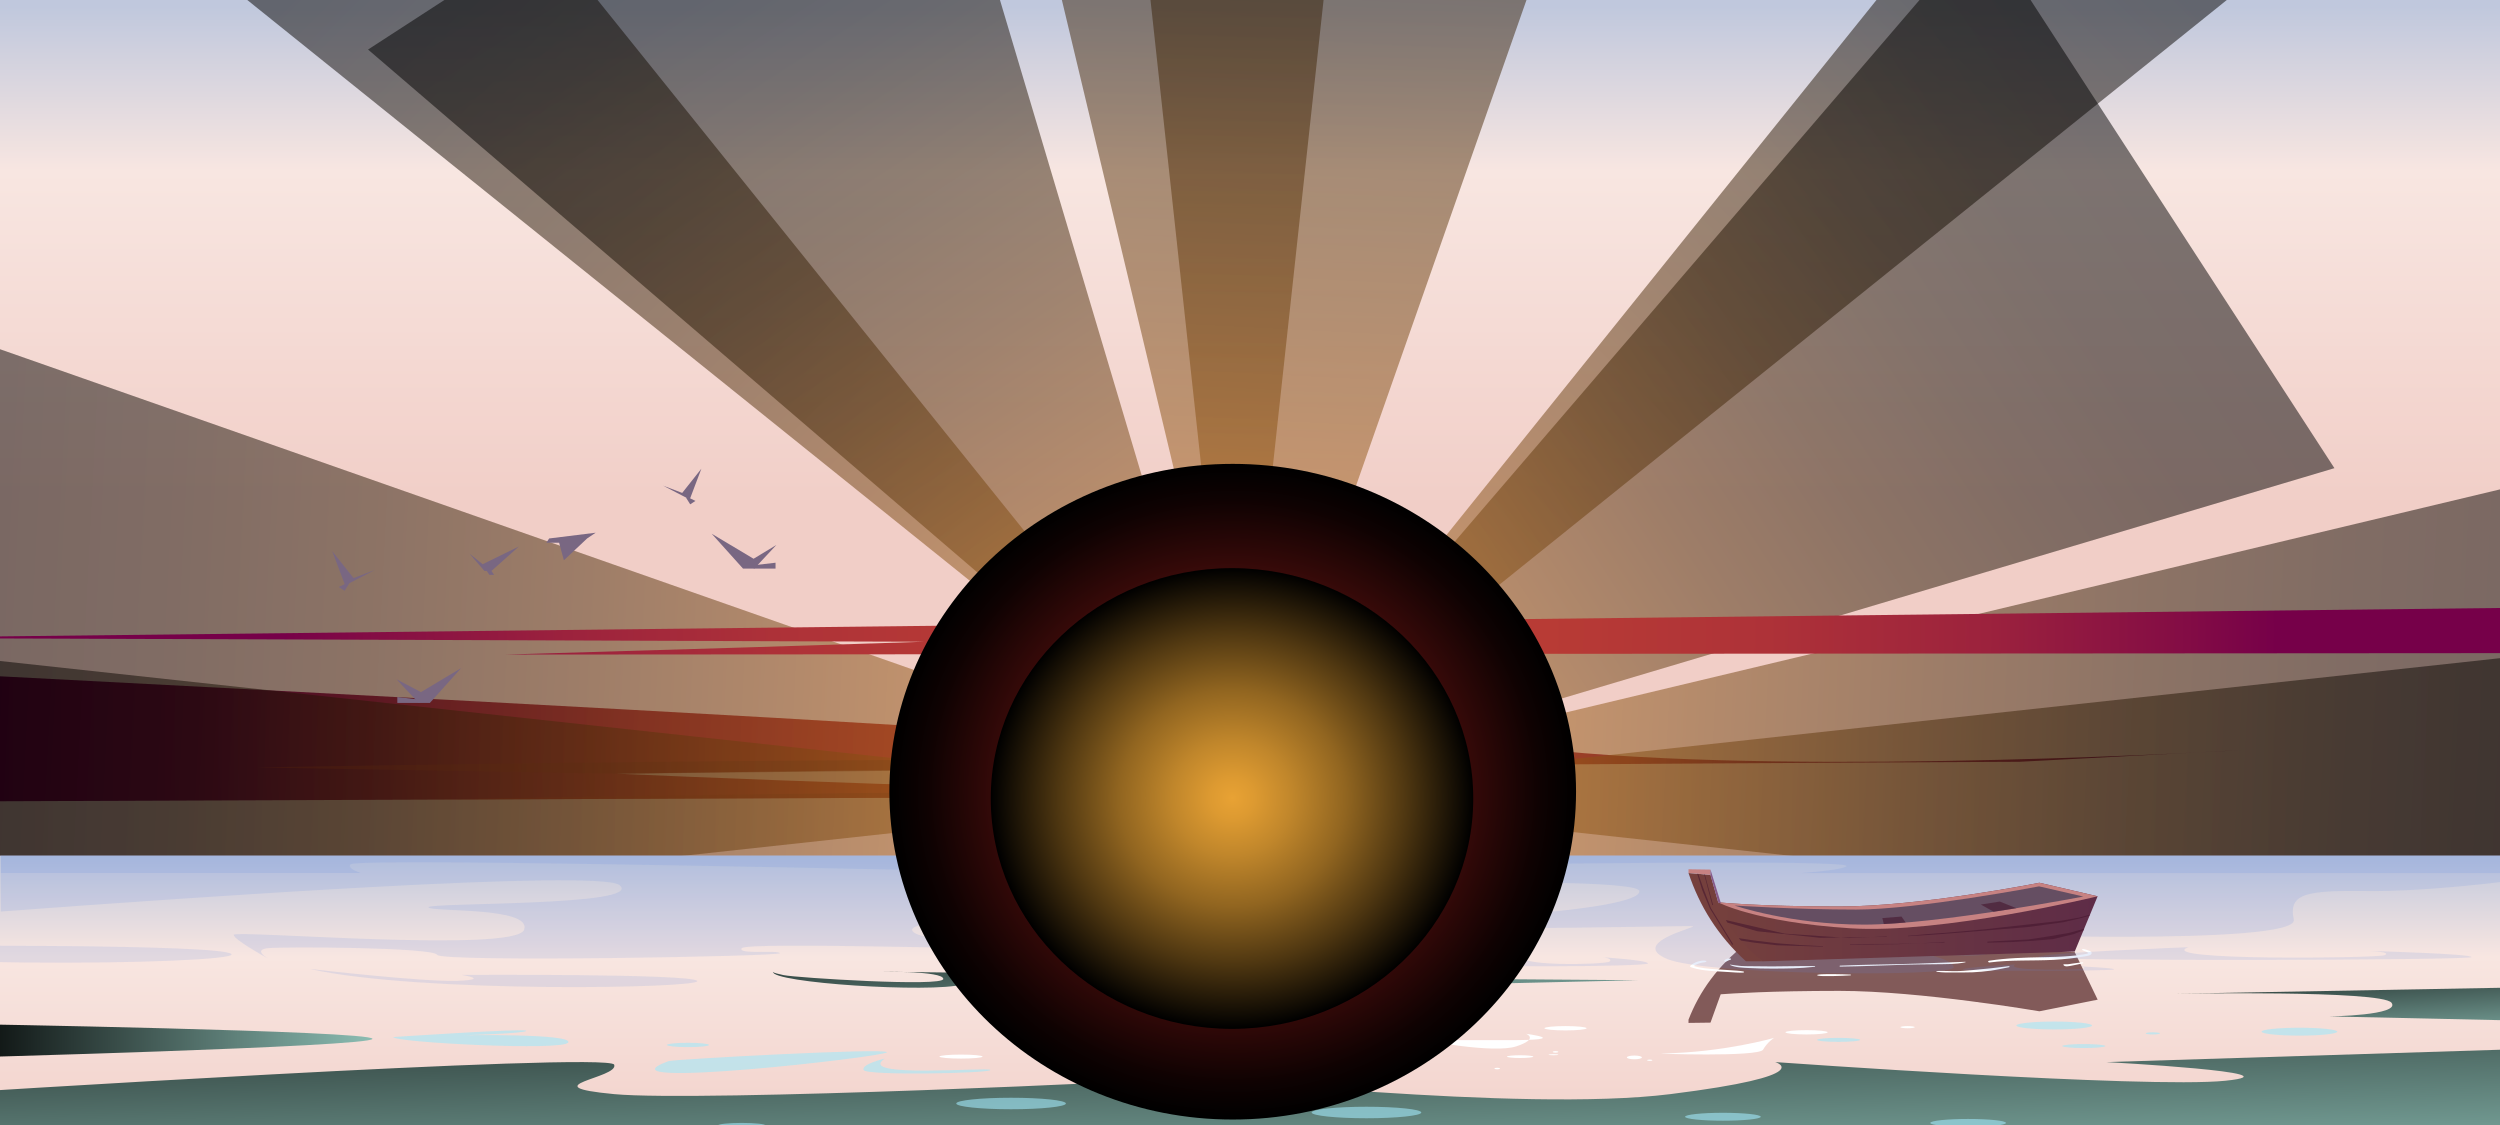 <?xml version="1.0" encoding="UTF-8"?>
<svg xmlns="http://www.w3.org/2000/svg" xmlns:xlink="http://www.w3.org/1999/xlink" viewBox="0 0 600 270">
  <rect x="0" y="0" width="600" height="270" fill="#808080" stroke="none"/>
  <defs>
    <style>
      .cls-1 {
        fill: url(#linear-gradient-2);
      }

      .cls-2, .cls-3 {
        fill: #fff;
      }

      .cls-4 {
        fill: #75403d;
      }

      .cls-5 {
        fill: url(#_Áåçûìÿííûé_ãðàäèåíò_261);
      }

      .cls-5, .cls-6, .cls-7, .cls-8, .cls-9, .cls-10, .cls-11, .cls-12, .cls-13, .cls-14, .cls-15, .cls-16, .cls-17, .cls-18, .cls-19, .cls-20, .cls-21, .cls-22, .cls-23, .cls-24, .cls-25, .cls-26, .cls-27, .cls-28, .cls-29, .cls-30 {
        mix-blend-mode: screen;
      }

      .cls-31 {
        fill: #ffc;
      }

      .cls-31, .cls-6, .cls-7, .cls-8, .cls-3, .cls-9, .cls-10, .cls-11, .cls-12, .cls-13, .cls-32, .cls-14, .cls-15, .cls-33, .cls-16, .cls-17, .cls-18, .cls-19, .cls-20, .cls-21, .cls-22, .cls-23, .cls-24, .cls-34, .cls-25, .cls-26, .cls-27, .cls-28, .cls-35 {
        fill-rule: evenodd;
      }

      .cls-6 {
        fill: url(#_Áåçûìÿííûé_ãðàäèåíò_254-4);
      }

      .cls-36 {
        fill: #45162d;
      }

      .cls-36, .cls-37, .cls-23, .cls-29 {
        opacity: .6;
      }

      .cls-7 {
        fill: url(#_Áåçûìÿííûé_ãðàäèåíò_254);
      }

      .cls-8 {
        fill: url(#_Áåçûìÿííûé_ãðàäèåíò_104-15);
      }

      .cls-8, .cls-38, .cls-10, .cls-12, .cls-13, .cls-14, .cls-16, .cls-17, .cls-21, .cls-27, .cls-28 {
        opacity: .5;
      }

      .cls-39 {
        fill: #663939;
        opacity: .8;
      }

      .cls-39, .cls-34 {
        mix-blend-mode: multiply;
      }

      .cls-9 {
        fill: url(#_Áåçûìÿííûé_ãðàäèåíò_104);
      }

      .cls-10 {
        fill: url(#_Áåçûìÿííûé_ãðàäèåíò_184-2);
      }

      .cls-40 {
        isolation: isolate;
      }

      .cls-11 {
        fill: url(#_Áåçûìÿííûé_ãðàäèåíò_254-2);
      }

      .cls-37 {
        fill: #242c4d;
      }

      .cls-12 {
        fill: url(#_Áåçûìÿííûé_ãðàäèåíò_104-13);
      }

      .cls-13 {
        fill: url(#_Áåçûìÿííûé_ãðàäèåíò_104-9);
      }

      .cls-32 {
        fill: url(#_Áåçûìÿííûé_ãðàäèåíò_49-2);
      }

      .cls-32, .cls-41 {
        mix-blend-mode: overlay;
      }

      .cls-14 {
        fill: url(#_Áåçûìÿííûé_ãðàäèåíò_104-12);
      }

      .cls-42 {
        mix-blend-mode: soft-light;
      }

      .cls-43 {
        fill: #c78282;
      }

      .cls-15 {
        fill: url(#_Áåçûìÿííûé_ãðàäèåíò_104-2);
      }

      .cls-33 {
        fill: #796782;
      }

      .cls-16 {
        fill: url(#_Áåçûìÿííûé_ãðàäèåíò_104-10);
      }

      .cls-17 {
        fill: url(#_Áåçûìÿííûé_ãðàäèåíò_104-11);
      }

      .cls-18 {
        fill: url(#_Áåçûìÿííûé_ãðàäèåíò_104-7);
      }

      .cls-19 {
        fill: url(#_Áåçûìÿííûé_ãðàäèåíò_104-5);
      }

      .cls-20 {
        fill: url(#_Áåçûìÿííûé_ãðàäèåíò_104-6);
      }

      .cls-44 {
        fill: #ffffd4;
      }

      .cls-21 {
        fill: url(#_Áåçûìÿííûé_ãðàäèåíò_104-16);
      }

      .cls-22 {
        fill: url(#_Áåçûìÿííûé_ãðàäèåíò_104-3);
      }

      .cls-23, .cls-29 {
        fill: #a2e7f8;
      }

      .cls-45 {
        clip-path: url(#clippath);
      }

      .cls-24 {
        fill: url(#_Áåçûìÿííûé_ãðàäèåíò_254-3);
      }

      .cls-34 {
        fill: #5e85e1;
        opacity: .15;
      }

      .cls-25 {
        fill: url(#_Áåçûìÿííûé_ãðàäèåíò_104-4);
      }

      .cls-46 {
        fill: none;
      }

      .cls-26 {
        fill: url(#_Áåçûìÿííûé_ãðàäèåíò_104-8);
      }

      .cls-27 {
        fill: url(#_Áåçûìÿííûé_ãðàäèåíò_184);
      }

      .cls-28 {
        fill: url(#_Áåçûìÿííûé_ãðàäèåíò_104-14);
      }

      .cls-47 {
        fill: url(#linear-gradient-3);
      }

      .cls-48 {
        fill: url(#linear-gradient);
      }

      .cls-35 {
        fill: url(#_Áåçûìÿííûé_ãðàäèåíò_49);
      }

      .cls-49 {
        fill: #865a8a;
      }

      .cls-30 {
        fill: url(#_Áåçûìÿííûé_ãðàäèåíò_256);
      }
    </style>
    <clipPath id="clippath">
      <rect class="cls-46" width="600" height="270"/>
    </clipPath>
    <linearGradient id="linear-gradient" x1="307.25" y1="121.63" x2="307.25" y2="1.61" gradientUnits="userSpaceOnUse">
      <stop offset="0" stop-color="#f1cec7"/>
      <stop offset=".67" stop-color="#f8e6e1"/>
      <stop offset="1" stop-color="#c0c8dd"/>
    </linearGradient>
    <radialGradient id="_Áåçûìÿííûé_ãðàäèåíò_49" data-name="Áåçûìÿííûé ãðàäèåíò 49" cx="252.48" cy="176.52" fx="252.48" fy="176.52" r="202.24" gradientUnits="userSpaceOnUse">
      <stop offset="0" stop-color="#bc3f35"/>
      <stop offset=".27" stop-color="#b83b35"/>
      <stop offset=".49" stop-color="#ae3238"/>
      <stop offset=".71" stop-color="#9c223d"/>
      <stop offset=".91" stop-color="#830c45"/>
      <stop offset="1" stop-color="#760049"/>
    </radialGradient>
    <linearGradient id="_Áåçûìÿííûé_ãðàäèåíò_184" data-name="Áåçûìÿííûé ãðàäèåíò 184" x1="61.5" y1="184.01" x2="335.36" y2="184.01" gradientUnits="userSpaceOnUse">
      <stop offset="0" stop-color="#dc3f2f"/>
      <stop offset="0" stop-color="#db3e2e"/>
      <stop offset=".17" stop-color="#af362d"/>
      <stop offset=".33" stop-color="#8b302c"/>
      <stop offset=".5" stop-color="#6f2b2b"/>
      <stop offset=".67" stop-color="#5a272b"/>
      <stop offset=".83" stop-color="#4e252b"/>
      <stop offset="1" stop-color="#4b252b"/>
    </linearGradient>
    <linearGradient id="_Áåçûìÿííûé_ãðàäèåíò_184-2" data-name="Áåçûìÿííûé ãðàäèåíò 184" x1="103.83" y1="190.87" x2="368.86" y2="190.87" xlink:href="#_Áåçûìÿííûé_ãðàäèåíò_184"/>
    <linearGradient id="_Áåçûìÿííûé_ãðàäèåíò_104" data-name="Áåçûìÿííûé ãðàäèåíò 104" x1="276.64" y1="195.09" x2="276.64" y2="85.49" gradientTransform="translate(92.34 -71.19) scale(.74 3.07)" gradientUnits="userSpaceOnUse">
      <stop offset="0" stop-color="#000"/>
      <stop offset=".12" stop-color="#040200"/>
      <stop offset=".25" stop-color="#120b02"/>
      <stop offset=".39" stop-color="#2a1905"/>
      <stop offset=".53" stop-color="#4b2c0a"/>
      <stop offset=".68" stop-color="#754510"/>
      <stop offset=".84" stop-color="#a76317"/>
      <stop offset=".98" stop-color="#de841f"/>
    </linearGradient>
    <linearGradient id="_Áåçûìÿííûé_ãðàäèåíò_104-2" data-name="Áåçûìÿííûé ãðàäèåíò 104" x1="153.06" y1="182.08" x2="153.06" y2="72.48" gradientTransform="translate(59.74 113.82) rotate(-45) scale(.74 3.07)" xlink:href="#_Áåçûìÿííûé_ãðàäèåíò_104"/>
    <linearGradient id="_Áåçûìÿííûé_ãðàäèåíò_104-3" data-name="Áåçûìÿííûé ãðàäèåíò 104" x1="103.58" y1="151.33" x2="103.58" y2="41.73" gradientTransform="translate(168.95 267.52) rotate(-90) scale(.74 3.07)" xlink:href="#_Áåçûìÿííûé_ãðàäèåíò_104"/>
    <linearGradient id="_Áåçûìÿííûé_ãðàäèåíò_104-4" data-name="Áåçûìÿííûé ãðàäèåíò 104" x1="159.01" y1="121.62" x2="159.01" y2="12.02" gradientTransform="translate(353.96 300.12) rotate(-135) scale(.74 3.07)" xlink:href="#_Áåçûìÿííûé_ãðàäèåíò_104"/>
    <linearGradient id="_Áåçûìÿííûé_ãðàäèåíò_104-5" data-name="Áåçûìÿííûé ãðàäèåíò 104" x1="285.05" y1="109.59" x2="285.05" y2="0" gradientTransform="translate(507.66 190.91) rotate(-180) scale(.74 3.07)" xlink:href="#_Áåçûìÿííûé_ãðàäèåíò_104"/>
    <linearGradient id="_Áåçûìÿííûé_ãðàäèåíò_104-6" data-name="Áåçûìÿííûé ãðàäèåíò 104" x1="409.71" y1="123.06" x2="409.71" y2="13.46" gradientTransform="translate(540.26 5.91) rotate(135) scale(.74 3.07)" xlink:href="#_Áåçûìÿííûé_ãðàäèåíò_104"/>
    <linearGradient id="_Áåçûìÿííûé_ãðàäèåíò_104-7" data-name="Áåçûìÿííûé ãðàäèåíò 104" x1="458.11" y1="153.35" x2="458.11" y2="43.76" gradientTransform="translate(431.05 -147.79) rotate(90) scale(.74 3.07)" xlink:href="#_Áåçûìÿííûé_ãðàäèåíò_104"/>
    <linearGradient id="_Áåçûìÿííûé_ãðàäèåíò_104-8" data-name="Áåçûìÿííûé ãðàäèåíò 104" x1="403.76" y1="183.51" x2="403.76" y2="73.91" gradientTransform="translate(246.04 -180.4) rotate(45) scale(.74 3.07)" xlink:href="#_Áåçûìÿííûé_ãðàäèåíò_104"/>
    <linearGradient id="_Áåçûìÿííûé_ãðàäèåíò_104-9" data-name="Áåçûìÿííûé ãðàäèåíò 104" x1="225.84" y1="432.28" x2="225.84" y2="168.61" gradientTransform="translate(15.65 172.39) rotate(-32.98)" xlink:href="#_Áåçûìÿííûé_ãðàäèåíò_104"/>
    <linearGradient id="_Áåçûìÿííûé_ãðàäèåíò_104-10" data-name="Áåçûìÿííûé ãðàäèåíò 104" x1="191.57" y1="250.13" x2="191.57" y2="-13.54" gradientTransform="translate(412.55 344.19) rotate(-122.98)" xlink:href="#_Áåçûìÿííûé_ãðàäèåíò_104"/>
    <linearGradient id="_Áåçûìÿííûé_ãðàäèåíò_104-11" data-name="Áåçûìÿííûé ãðàäèåíò 104" x1="373.73" y1="215.85" x2="373.73" y2="-47.82" gradientTransform="translate(584.35 -52.71) rotate(147.02)" xlink:href="#_Áåçûìÿííûé_ãðàäèåíò_104"/>
    <linearGradient id="_Áåçûìÿííûé_ãðàäèåíò_104-12" data-name="Áåçûìÿííûé ãðàäèåíò 104" x1="408" y1="398.01" x2="408" y2="134.34" gradientTransform="translate(187.45 -224.51) rotate(57.02)" xlink:href="#_Áåçûìÿííûé_ãðàäèåíò_104"/>
    <linearGradient id="_Áåçûìÿííûé_ãðàäèåíò_104-13" data-name="Áåçûìÿííûé ãðàäèåíò 104" x1="306.18" y1="533.92" x2="306.18" y2="188.94" gradientTransform="translate(3.93 -15.37) rotate(2.95)" xlink:href="#_Áåçûìÿííûé_ãðàäèåíò_104"/>
    <linearGradient id="_Áåçûìÿííûé_ãðàäèåíò_104-14" data-name="Áåçûìÿííûé ãðàäèåíò 104" x1="170.46" y1="411.5" x2="170.46" y2="66.52" gradientTransform="translate(224.79 355.91) rotate(-87.05)" xlink:href="#_Áåçûìÿííûé_ãðàäèåíò_104"/>
    <linearGradient id="_Áåçûìÿííûé_ãðàäèåíò_104-15" data-name="Áåçûìÿííûé ãðàäèåíò 104" x1="292.51" y1="275.77" x2="292.51" y2="-69.21" gradientTransform="translate(596.07 135.05) rotate(-177.05)" xlink:href="#_Áåçûìÿííûé_ãðàäèåíò_104"/>
    <linearGradient id="_Áåçûìÿííûé_ãðàäèåíò_104-16" data-name="Áåçûìÿííûé ãðàäèåíò 104" x1="428.6" y1="398.19" x2="428.6" y2="53.21" gradientTransform="translate(375.21 -236.23) rotate(92.95)" xlink:href="#_Áåçûìÿííûé_ãðàäèåíò_104"/>
    <radialGradient id="_Áåçûìÿííûé_ãðàäèåíò_49-2" data-name="Áåçûìÿííûé ãðàäèåíò 49" cx="306.44" cy="151.25" fx="306.44" fy="151.25" r="240.11" xlink:href="#_Áåçûìÿííûé_ãðàäèåíò_49"/>
    <linearGradient id="linear-gradient-2" x1="307.03" y1="278.81" x2="307.03" y2="205.34" xlink:href="#linear-gradient"/>
    <linearGradient id="_Áåçûìÿííûé_ãðàäèåíò_254" data-name="Áåçûìÿííûé ãðàäèåíò 254" x1="287.7" y1="211.39" x2="290.45" y2="250.29" gradientUnits="userSpaceOnUse">
      <stop offset="0" stop-color="#000"/>
      <stop offset=".99" stop-color="#8abbb1"/>
    </linearGradient>
    <linearGradient id="_Áåçûìÿííûé_ãðàäèåíò_254-2" data-name="Áåçûìÿííûé ãðàäèåíò 254" x1="305.15" y1="213.43" x2="307.19" y2="293.24" xlink:href="#_Áåçûìÿííûé_ãðàäèåíò_254"/>
    <linearGradient id="_Áåçûìÿííûé_ãðàäèåíò_254-3" data-name="Áåçûìÿííûé ãðàäèåíò 254" x1="-13.69" y1="249.85" x2="89.39" y2="249.85" xlink:href="#_Áåçûìÿííûé_ãðàäèåíò_254"/>
    <linearGradient id="_Áåçûìÿííûé_ãðàäèåíò_254-4" data-name="Áåçûìÿííûé ãðàäèåíò 254" x1="567.28" y1="223.76" x2="569.45" y2="254.54" xlink:href="#_Áåçûìÿííûé_ãðàäèåíò_254"/>
    <linearGradient id="linear-gradient-3" x1="476.23" y1="221.29" x2="567.29" y2="221.29" gradientTransform="translate(979.67) rotate(-180) scale(1 -1)" gradientUnits="userSpaceOnUse">
      <stop offset="0" stop-color="#5e2c47"/>
      <stop offset="1" stop-color="#75403d"/>
    </linearGradient>
    <radialGradient id="_Áåçûìÿííûé_ãðàäèåíò_256" data-name="Áåçûìÿííûé ãðàäèåíò 256" cx="380.34" cy="112.74" fx="380.34" fy="112.74" r="47.09" gradientTransform="translate(-369.67 1.64) scale(1.75 1.67)" gradientUnits="userSpaceOnUse">
      <stop offset="0" stop-color="#db2a27"/>
      <stop offset=".03" stop-color="#d32825"/>
      <stop offset=".39" stop-color="#791715"/>
      <stop offset=".68" stop-color="#380a09"/>
      <stop offset=".89" stop-color="#0f0202"/>
      <stop offset="1" stop-color="#000"/>
    </radialGradient>
    <radialGradient id="_Áåçûìÿííûé_ãðàäèåíò_261" data-name="Áåçûìÿííûé ãðàäèåíò 261" cx="380.25" cy="113.72" fx="380.25" fy="113.72" r="33.09" gradientTransform="translate(-369.67 1.64) scale(1.75 1.67)" gradientUnits="userSpaceOnUse">
      <stop offset="0" stop-color="#e8a234"/>
      <stop offset=".09" stop-color="#dd9a31"/>
      <stop offset=".25" stop-color="#c0862b"/>
      <stop offset=".47" stop-color="#916520"/>
      <stop offset=".72" stop-color="#4f3711"/>
      <stop offset="1" stop-color="#000"/>
    </radialGradient>
  </defs>
  <g class="cls-40">
    <g id="_Ñëîé_1" data-name="Ñëîé 1">
      <g class="cls-45">
        <rect class="cls-48" x="-34.58" y="-4" width="683.66" height="222.67"/>
        <g class="cls-41">
          <path class="cls-35" d="M-33.08,160.61s180.86,9.22,250.17,13.51c48.92,3.03,121.1,9.59,121.1,9.59,0,0,25.58-4.49,36.2-3.46,61.43,5.96,163.67-.23,163.67-.23l-53.38,2.81s-210.52,.92-336.68,2.86c0,0,111.72,5.01,162.66,4.24l58.2,.94-401.94,1.56v-31.83Z"/>
          <path class="cls-27" d="M148,185.69l-86.5-1.5s210.22-3.88,273.86-.46l-187.36,1.96Z"/>
          <path class="cls-10" d="M103.83,191.9s188.92-3.88,265.03-1.03l-265.03,1.03Z"/>
        </g>
        <g>
          <g class="cls-38">
            <polygon class="cls-9" points="296.89 190.93 260.33 526.97 333.44 526.97 296.89 190.93"/>
            <polygon class="cls-15" points="296.89 190.93 508.65 454.4 560.35 402.7 296.89 190.93"/>
            <polygon class="cls-22" points="296.89 190.93 632.93 227.49 632.93 154.38 296.89 190.93"/>
            <polygon class="cls-25" points="296.89 190.93 560.35 -20.83 508.65 -72.53 296.89 190.93"/>
            <polygon class="cls-19" points="296.89 190.93 333.44 -145.11 260.33 -145.11 296.89 190.93"/>
            <polygon class="cls-20" points="296.89 190.93 85.12 -72.53 33.43 -20.83 296.89 190.93"/>
            <polygon class="cls-18" points="296.89 190.93 -39.15 154.38 -39.15 227.49 296.89 190.93"/>
            <polygon class="cls-26" points="296.89 190.93 33.43 402.7 85.12 454.4 296.89 190.93"/>
          </g>
          <g>
            <polygon class="cls-13" points="296.89 190.87 375.39 454.23 505.44 369.84 296.89 190.87"/>
            <polygon class="cls-16" points="296.89 190.87 560.26 112.36 475.86 -17.69 296.89 190.87"/>
            <polygon class="cls-17" points="296.89 190.87 218.38 -72.5 88.33 11.89 296.89 190.87"/>
            <polygon class="cls-14" points="296.89 190.87 33.52 269.37 117.92 399.42 296.89 190.87"/>
          </g>
          <g>
            <polygon class="cls-12" points="300 189.09 180.93 528.39 383.52 538.84 300 189.09"/>
            <polygon class="cls-28" points="300 189.09 639.3 308.16 649.76 105.57 300 189.09"/>
            <polygon class="cls-8" points="300 189.09 419.07 -150.22 217.09 -158.14 300 189.09"/>
            <polygon class="cls-21" points="300 189.09 -39.3 70.02 -49.76 272.6 300 189.09"/>
          </g>
        </g>
        <circle class="cls-44" cx="298.67" cy="201.43" r="38.87"/>
        <polygon class="cls-32" points="645.01 145.4 -33.08 153.11 221.71 154.02 178.73 155.39 121.28 157.1 645.96 156.72 645.01 145.4"/>
        <rect class="cls-1" x="-.95" y="205.34" width="615.95" height="73.47"/>
        <g>
          <path class="cls-39" d="M405.24,244.72v.78l5.28-.07,2.45-6.8c2.36-.18,11.84-.82,28.48-.82,19.41,0,48.01,4.9,48.01,4.9l13.98-2.79-1.83-3.79-.1-.21-1.3-2.69-.17-.36-2.1-4.36-74.95-2.01h-3.96c-6.75,5.27-11.15,11.41-13.78,18.21h0Zm4.25-.3l-.54,.04h.05s.15-.01,.15-.01l.33-.02Z"/>
          <g class="cls-42">
            <path class="cls-2" d="M477.36,230.58c4.24-.66,8.53-.76,12.84-.85,2.15-.05,4.3-.09,6.44-.27,1.12-.09,2.24-.21,3.34-.4,.26-.05,.53-.09,.78-.14,.33-.08,.54-.11,.26-.33-.34-.26-.91-.31-1.26-.58-.11-.08-.04-.27,.14-.25,.48,.04,.9,.21,1.34,.36,.34,.12,.71,.23,.75,.55,.09,.63-1.12,.77-1.69,.87-2.44,.43-4.9,.68-7.4,.82-5.12,.27-10.31-.03-15.39,.63-.35,.05-.51-.34-.15-.4Z"/>
            <path class="cls-2" d="M441.65,231.75c5.04-.21,10.09-.28,15.14-.39,4.96-.11,9.92-.36,14.87-.53,.09,0,.11,.1,.02,.12-2.31,.51-4.8,.43-7.18,.47-2.52,.04-5.05,.04-7.57,.12-5.09,.17-10.18,.38-15.28,.45-.21,0-.21-.23,0-.24Z"/>
            <path class="cls-2" d="M415.27,231.51c.84,.09,1.65,.26,2.51,.32,.79,.05,1.58,.06,2.38,.06,1.71,.01,3.41,.05,5.12,.05,3.41,0,6.82-.12,10.23-.09,.14,0,.18,.17,.03,.18-3.5,.39-7.01,.45-10.54,.43-1.75-.01-3.5-.03-5.25-.13-1.46-.08-3.27-.11-4.53-.73-.07-.03-.03-.11,.05-.1Z"/>
            <path class="cls-2" d="M413.84,230.49c.08-.08,.17-.15,.27-.21,.06-.04,.12-.08,.19-.11,.07-.03,.15-.05,.22-.07,.12-.04,.25-.07,.38-.08,.11,0,.22-.01,.34,0,.11,0,.2,.06,.21,.14,.02,.08-.05,.15-.15,.18,0,0-.01,0-.01,0,0,0-.01,0-.02,0-.02,0-.04,.02-.07,.02-.05,.02-.09,.04-.14,.06-.09,.04-.19,.07-.28,.11-.04,.02-.09,.04-.13,.07-.04,.02-.09,.04-.13,.06-.1,.04-.18,.09-.27,.13-.1,.05-.27,.04-.36-.03-.03-.03-.06-.06-.08-.1-.02-.05-.01-.13,.03-.17Z"/>
            <path class="cls-2" d="M495.33,231.43c.14,0,.28-.02,.42,0,.16,0,.31,.02,.48,0,.37-.03,.73-.11,1.09-.16,.81-.13,1.64-.21,2.46-.31,.21-.03,.31,.2,.09,.24-.89,.19-1.78,.4-2.68,.56-.59,.1-1.72,.4-1.98-.21-.02-.06,.04-.12,.12-.12Z"/>
            <path class="cls-2" d="M464.84,233.04c1.4-.06,2.79,.03,4.19,.04,1.46,.01,2.88-.14,4.33-.26,2.91-.24,5.84-.57,8.73-.94,.21-.03,.31,.2,.09,.25-1.47,.28-2.92,.62-4.41,.83-1.41,.2-2.84,.31-4.27,.39-1.48,.07-2.98,.02-4.47,.05-1.42,.02-2.82,.03-4.22-.18-.13-.02-.1-.17,.03-.17Z"/>
            <path class="cls-2" d="M436.25,233.94c.62-.13,1.24-.12,1.88-.14,.66-.01,1.33-.01,1.99-.01,1.33,0,2.66,.06,3.99,.11,.16,0,.16,.18,0,.19-1.33,.07-2.65,.14-3.99,.16-.67,.01-1.33,.02-1.99,.01-.64,0-1.26,0-1.88-.12-.14-.03-.14-.18,0-.21Z"/>
            <path class="cls-2" d="M405.71,231.74c.5-.41,1.07-.77,1.77-.97,.52-.15,1.47-.37,1.97-.13,.1,.05,.11,.16,0,.21-.21,.11-.37,.1-.62,.13-.36,.05-.7,.13-1.03,.24-.49,.16-.94,.35-1.33,.61,1.76,.56,3.73,.68,5.62,.81,1.05,.07,2.09,.14,3.14,.21,1.07,.08,2.15,.11,3.19,.3,.21,.04,.16,.27-.05,.28-1.12,.05-2.26-.06-3.38-.13-1.15-.07-2.31-.14-3.46-.21-2-.13-3.94-.32-5.75-.98-.18-.07-.19-.26-.06-.36Z"/>
          </g>
        </g>
        <path class="cls-34" d="M601.65,205.34v6.18c-5.48,.67-21.24,2.46-33.21,2.33-14.72-.16-19.31,.43-17.93,6.84,1.38,6.4-79.77,3.46-79.77,3.46,0,0,7.56,1.33,7.1,4.01-.43,2.48-17.38,.34-19.73,.04,1.7,.27,10.77,1.79,10.77,3.96,0,2.41-59.56,1.87-68.76-2-9.2-3.87,7.13-7.6,6.21-7.87-.92-.27-89.92,2.13-92.21-1.58-2.3-3.7,27.82-3.76,27.82-3.76,0,0-7.82,3.2-4.37,3.76,3.45,.56,56.4-1.96,55.88-6.86-.52-4.89-146.71-.11-147.87,2.83-1.1,2.81,12.18,2.87,13.27,2.87-1.91,.02-39.94,.48-39.94,3.6s28.46,3.81,27.9,4.41c-.56,.6-67.57-1.6-68.78,0-1.2,1.6,8.79,.4,9.15,1.2,.34,.8-81.41,2.2-82.27,.4-.86-1.8-36.56-2-40.53-1.6-3.38,.34-.87,1.99-.06,2.48-1.34-.74-8.22-4.59-8.22-5.68,0-1.21,67.61,4.4,69.68-1.21,2.07-5.6-22.6-4.2-22.94-5.4-.34-1.2,52.09-.2,45.85-5.31-4.76-3.9-102.68,2.91-148.49,6.33v-13.43H601.65Z"/>
        <path class="cls-34" d="M601.65,205.34v4.19h-169.32c5.67-.43,9.76-.95,10.78-1.59,4.37-2.72-197.76,1.44-197.76,1.44,0,0-159.36-3.71-161.2-1.95-.72,.69,.58,1.44,2.43,2.09H.19v-4.19H601.65Z"/>
        <g>
          <path class="cls-34" d="M365.5,228.86s-15.87,1.35-15.87,2.37,45.88,.79,45.88,0-10.69-1.47-10.69-1.47c0,0,2.33,.28,1.47,1.02-.86,.73-24.58,1.36-20.78-1.92Z"/>
          <path class="cls-34" d="M282.44,224.46s-22.91,.47-22.91,.83,66.23,.28,66.23,0-15.44-.51-15.44-.51c0,0,3.36,.1,2.12,.36-1.24,.26-35.48,.48-30-.67Z"/>
          <path class="cls-34" d="M525.18,227.33s-35.94,1.35-35.94,2.37,103.92,.79,103.92,0-24.22-1.47-24.22-1.47c0,0,5.27,.28,3.32,1.02-1.95,.73-55.67,1.36-47.08-1.92Z"/>
          <path class="cls-34" d="M483.64,231.47s-12.56,.68-12.56,1.19,36.31,.4,36.31,0-8.46-.73-8.46-.73c0,0,1.84,.14,1.16,.51-.68,.37-19.45,.68-16.45-.96Z"/>
          <path class="cls-34" d="M74.27,232.54s27.71,3.2,35.64,2.86c7.93-.34,.86-1.42,.86-1.42,0,0,55.19-.34,56.57,1.44,1.38,1.78-66.8,3.06-93.07-2.89Z"/>
          <path class="cls-34" d="M-73.02,224.99s38.28,4.42,49.24,3.96c10.96-.47,1.19-1.96,1.19-1.96,0,0,76.24-.47,78.15,2,1.91,2.46-92.28,4.23-128.57-3.99Z"/>
          <path class="cls-7" d="M185.51,233.2c-.52,2.68,37.94,5.18,45.53,3.06,7.59-2.12,9.66-1.13,9.66-1.13,0,0-12.42,5.97,47.26,5.5,59.67-.47,62.09-4.37,62.09-4.37l43.12-1.01-61.57-.47s9.49,.35,1.03,2.15c-8.45,1.8-73.47,5.92-71.57,1.17,1.9-4.75,31.56-3.95,31.56-3.95l-81.58-.94s15.33-.21,15.35,1.73c.02,1.95-35.31-.28-38.33-.91-3.02-.63-2.54-.83-2.54-.83Z"/>
          <path class="cls-11" d="M-15.82,262.59s161.91-10.28,163.22-7.07c1.31,3.21-20.46,5.14,0,7.07,20.46,1.93,132.21-3.19,136.35-3.84s81.13,8.34,117.14,3.84,25.15-7.69,25.15-7.69c0,0,89.35,6.4,108.06,4.48,18.7-1.93-28.58-4.48-28.58-4.48l127.48-4-3.01,36.1-649.95-3.85,4.14-20.56Z"/>
          <path class="cls-23" d="M160.44,254.67c1.2-.44,52.26-3.21,52.43-2.14,.17,1.07-71.57,9.21-52.43,2.14Z"/>
          <path class="cls-24" d="M-9.52,245.74s98.56,1.64,98.91,3.57c.34,1.93-103.08,4.64-103.08,4.64l4.17-8.21Z"/>
          <path class="cls-23" d="M94.39,248.89c-.09,1.28,41.13,3.43,42,1.28,.86-2.14-25.09-1.71-25.09-1.71,0,0,15.09-.43,15-1.07-.09-.64-31.91,1.5-31.91,1.5Z"/>
          <path class="cls-3" d="M266.81,247.88c1.61,2.32,46.56,5.17,58.28,4.71,11.73-.45,16.52-2.97,16.52-2.97,0,0,16.79,3.32,22.31,1.5,5.52-1.82,2.33-3.01,2.33-3.01,0,0,11.51,1.53-4.36,1.53s-15.06,0-15.06,0l-80.02-1.77Z"/>
          <path class="cls-3" d="M398.88,252.83c-2.65,.04,23.23,.91,24.26-.91s2.64-2.83,2.64-2.83c0,0-12.07,3.51-26.9,3.74Z"/>
          <path class="cls-23" d="M212.35,254.06s-5.69,1.31-5.09,2.74c.6,1.43,30.53,.78,30.44,0-.09-.78-32.6,2.09-25.35-2.74Z"/>
          <ellipse class="cls-2" cx="230.64" cy="253.58" rx="5.17" ry=".48"/>
          <path class="cls-23" d="M170.16,250.79c0,.29-2.26,.52-5.06,.52s-5.06-.23-5.06-.52,2.26-.52,5.06-.52,5.06,.23,5.06,.52Z"/>
          <path class="cls-3" d="M248.92,250.53c0,.14-.77,.26-1.72,.26s-1.72-.12-1.72-.26,.77-.26,1.72-.26,1.72,.12,1.72,.26Z"/>
          <path class="cls-23" d="M292.46,245.13c0,.53-4.07,.95-9.08,.95s-9.08-.43-9.08-.95,4.07-.95,9.08-.95,9.08,.43,9.08,.95Z"/>
          <path class="cls-23" d="M446.43,249.57c0,.26-2.32,.48-5.17,.48s-5.17-.21-5.17-.48,2.32-.48,5.17-.48,5.17,.21,5.17,.48Z"/>
          <ellipse class="cls-2" cx="375.72" cy="246.78" rx="5.06" ry=".52"/>
          <path class="cls-3" d="M368,253.59c0,.18-1.42,.33-3.17,.33s-3.17-.15-3.17-.33,1.42-.33,3.17-.33,3.17,.15,3.17,.33Z"/>
          <path class="cls-3" d="M360,256.45c0,.1-.3,.19-.67,.19s-.67-.08-.67-.19,.3-.19,.67-.19,.67,.08,.67,.19Z"/>
          <path class="cls-3" d="M374,253.13c0-.07-.52-.13-1.17-.13s-1.17,.06-1.17,.13,.52,.13,1.17,.13,1.17-.06,1.17-.13Z"/>
          <path class="cls-3" d="M374,252.45c0,.1-.3,.19-.67,.19s-.67-.08-.67-.19,.3-.19,.67-.19,.67,.08,.67,.19Z"/>
          <path class="cls-3" d="M459.54,246.52c0,.14-.77,.26-1.72,.26s-1.72-.12-1.72-.26,.77-.26,1.72-.26,1.72,.12,1.72,.26Z"/>
          <path class="cls-23" d="M502.08,246.12c0,.53-4.07,.95-9.08,.95s-9.08-.43-9.08-.95,4.07-.95,9.08-.95,9.08,.43,9.08,.95Z"/>
          <ellipse class="cls-29" cx="500.11" cy="251.05" rx="5.17" ry=".48"/>
          <ellipse class="cls-2" cx="433.57" cy="247.75" rx="5.06" ry=".52"/>
          <path class="cls-3" d="M394.05,253.78c0,.25-.8,.45-1.8,.45s-1.8-.2-1.8-.45,.8-.45,1.8-.45,1.8,.2,1.8,.45Z"/>
          <path class="cls-3" d="M396.57,254.46c0,.09-.28,.16-.63,.16s-.63-.07-.63-.16,.28-.16,.63-.16,.63,.07,.63,.16Z"/>
          <path class="cls-23" d="M518.4,248.01c0,.14-.77,.26-1.72,.26s-1.72-.12-1.72-.26,.77-.26,1.72-.26,1.72,.12,1.72,.26Z"/>
          <path class="cls-23" d="M560.94,247.6c0,.53-4.07,.95-9.08,.95s-9.08-.43-9.08-.95,4.07-.95,9.08-.95,9.08,.43,9.08,.95Z"/>
          <path class="cls-23" d="M422.58,268.02c0,.53-4.07,.95-9.08,.95s-9.08-.43-9.08-.95,4.07-.95,9.08-.95,9.08,.43,9.08,.95Z"/>
          <ellipse class="cls-29" cx="472.35" cy="269.5" rx="9.08" ry=".95"/>
          <ellipse class="cls-29" cx="242.66" cy="264.84" rx="13.16" ry="1.38"/>
          <path class="cls-23" d="M183.72,270.1c0,.33-2.55,.6-5.7,.6s-5.7-.27-5.7-.6,2.55-.6,5.7-.6,5.7,.27,5.7,.6Z"/>
          <path class="cls-23" d="M341.11,267c0,.76-5.89,1.38-13.16,1.38s-13.16-.62-13.16-1.38,5.89-1.38,13.16-1.38,13.16,.62,13.16,1.38Z"/>
          <path class="cls-6" d="M607.99,236.92l-86,1.58s49.67-.9,51.97,2.16c2.3,3.05-14.95,3.28-14.95,3.28l56.11,1.23-7.13-8.24Z"/>
        </g>
        <g>
          <polygon class="cls-33" points="170.81 128.1 178.33 136.47 181.02 136.47 186.33 130.79 180.86 134.1 170.81 128.1"/>
          <polygon class="cls-33" points="112.65 132.85 116.27 137.03 117.95 137.03 124.53 131.16 115.84 135.41 112.65 132.85"/>
          <polygon class="cls-33" points="159.13 116.55 165.53 119.88 168.33 112.49 163.73 118.3 159.13 116.55"/>
          <polygon class="cls-33" points="181.02 136.47 186.13 136.47 186.13 135.05 180.02 135.76 181.02 136.47"/>
          <polygon class="cls-33" points="110.67 160.34 103.16 168.71 100.47 168.71 95.16 163.02 101.02 166.11 110.67 160.34"/>
          <polygon class="cls-33" points="100.47 168.71 95.36 168.71 95.36 167.29 101.47 168 100.47 168.71"/>
          <polygon class="cls-33" points="164.62 119.4 165.65 121.04 166.91 120.22 165.22 119.4 164.62 119.4"/>
          <polygon class="cls-33" points="89.98 136.78 82.84 140.5 79.72 132.26 84.85 138.74 89.98 136.78"/>
          <polygon class="cls-33" points="83.85 139.97 82.71 141.79 81.3 140.88 83.18 139.97 83.85 139.97"/>
          <polygon class="cls-33" points="116.43 136.47 117.46 137.97 118.59 137.97 117.95 137.03 116.43 136.47"/>
          <polygon class="cls-33" points="131.8 129.23 142.96 127.85 140.91 129.23 135.33 134.47 134.19 130.26 131.12 130.26 131.8 129.23"/>
        </g>
        <g>
          <path class="cls-4" d="M405.24,209.52c2.63,7.91,7.03,15.06,13.78,21.19h3.96l-10.61-14.16-1.86-6.59-1.37-.11h-.15s-1.43-.13-1.43-.13l-.26-.02-2.08-.17Z"/>
          <path class="cls-47" d="M412.38,216.56c.4,1.43,1.02,2.85,1.82,4.25,.12,.21,.24,.41,.36,.61,.77,1.26,1.69,2.5,2.74,3.73,.16,.19,.32,.38,.49,.57,1.5,1.69,3.25,3.36,5.19,5l74.95-2.34,2.1-5.07,.17-.42,1.3-3.13,.1-.24,1.83-4.41-13.98-3.25s-28.6,5.7-48.01,5.7-29.08-1.01-29.08-1.01Z"/>
          <path class="cls-43" d="M412.38,216.56s8.76,4.74,31.72,6.23c21.81,1.42,59.34-7.68,59.34-7.68l-13.98-3.25s-28.6,5.7-48.01,5.7-29.08-1.01-29.08-1.01Z"/>
          <path class="cls-37" d="M489.35,212.72l10.65,2.45s-34.9,6.74-52.63,6.74-31.1-4.59-31.1-4.59c0,0,14.47,.98,29.21,.98s43.88-5.57,43.88-5.57Z"/>
          <polygon class="cls-36" points="479.94 216.37 483.96 217.97 478.48 218.82 475.39 217.09 479.94 216.37"/>
          <polygon class="cls-36" points="456.36 219.97 451.76 220.34 452.12 221.78 457.37 221.41 456.36 219.97"/>
          <polygon class="cls-43" points="410.52 209.96 410.52 208.7 405.24 208.62 405.24 209.52 410.52 209.96"/>
          <polygon class="cls-49" points="410.52 208.7 412.97 216.61 412.97 216.84 412.38 216.56 410.52 209.96 410.52 208.7"/>
          <polygon class="cls-36" points="457.9 224.59 457.9 224.69 463.23 224.37 468.34 223.99 486.62 222.5 495.13 221.35 499.27 220.4 501.51 219.76 501.61 219.52 498.81 220.26 494.01 221.07 476.12 223.05 467.06 223.86 462.59 224.18 457.9 224.59"/>
          <polygon class="cls-36" points="452.82 224.74 449.01 224.91 452.85 224.85 452.82 224.74"/>
          <polygon class="cls-36" points="449.01 224.91 441.88 225.01 443.72 225.14 449.01 224.91"/>
          <path class="cls-36" d="M414.2,220.81c.12,.21,.24,.41,.36,.61l7.17,2.08,15.15,1.58,5-.07-13.57-.94-14.11-3.26Z"/>
          <polygon class="cls-36" points="476.96 226 476.96 226.24 482.75 226.1 487.85 225.8 492.71 225.39 497.63 224.21 500.04 223.31 500.21 222.89 496.72 223.86 491.92 224.69 486.87 225.46 476.96 226"/>
          <polygon class="cls-36" points="444.01 226.6 449.78 226.54 455.45 226.53 461.09 226.39 466.67 226.05 466.69 226.19 455.55 226.6 449.78 226.68 444.01 226.71 444.01 226.6 444.01 226.6"/>
          <path class="cls-36" d="M417.3,225.15c.16,.19,.32,.38,.49,.57l.61,.12,2.7,.41,5.28,.61,11.12,.34v-.12l-5.57-.27-5.45-.43-5.67-.68-2.7-.42-.83-.13Z"/>
          <polygon class="cls-36" points="407.32 209.7 408.54 213.65 410.36 218.01 415.75 226.77 415.97 226.64 410.63 217.96 408.83 213.27 407.58 209.72 407.32 209.7"/>
          <polygon class="cls-36" points="409 209.84 410.94 217.23 411.14 217.17 409.15 209.85 409 209.84"/>
        </g>
        <g>
          <polygon class="cls-31" points="260.61 206.77 256.21 211.37 337.62 211.37 261.2 212.95 305.75 214.88 247.87 219.33 292.75 221.6 283.34 219.71 344.01 214.88 302.52 212.95 345.68 211.47 337.83 208.05 260.61 206.77"/>
          <polygon class="cls-31" points="279.52 224.19 317.42 225.23 290.74 225.67 279.52 224.19"/>
        </g>
        <g>
          <ellipse class="cls-30" cx="295.85" cy="190.01" rx="82.4" ry="78.68"/>
          <ellipse class="cls-5" cx="295.68" cy="191.64" rx="57.9" ry="55.29"/>
        </g>
      </g>
    </g>
  </g>
</svg>